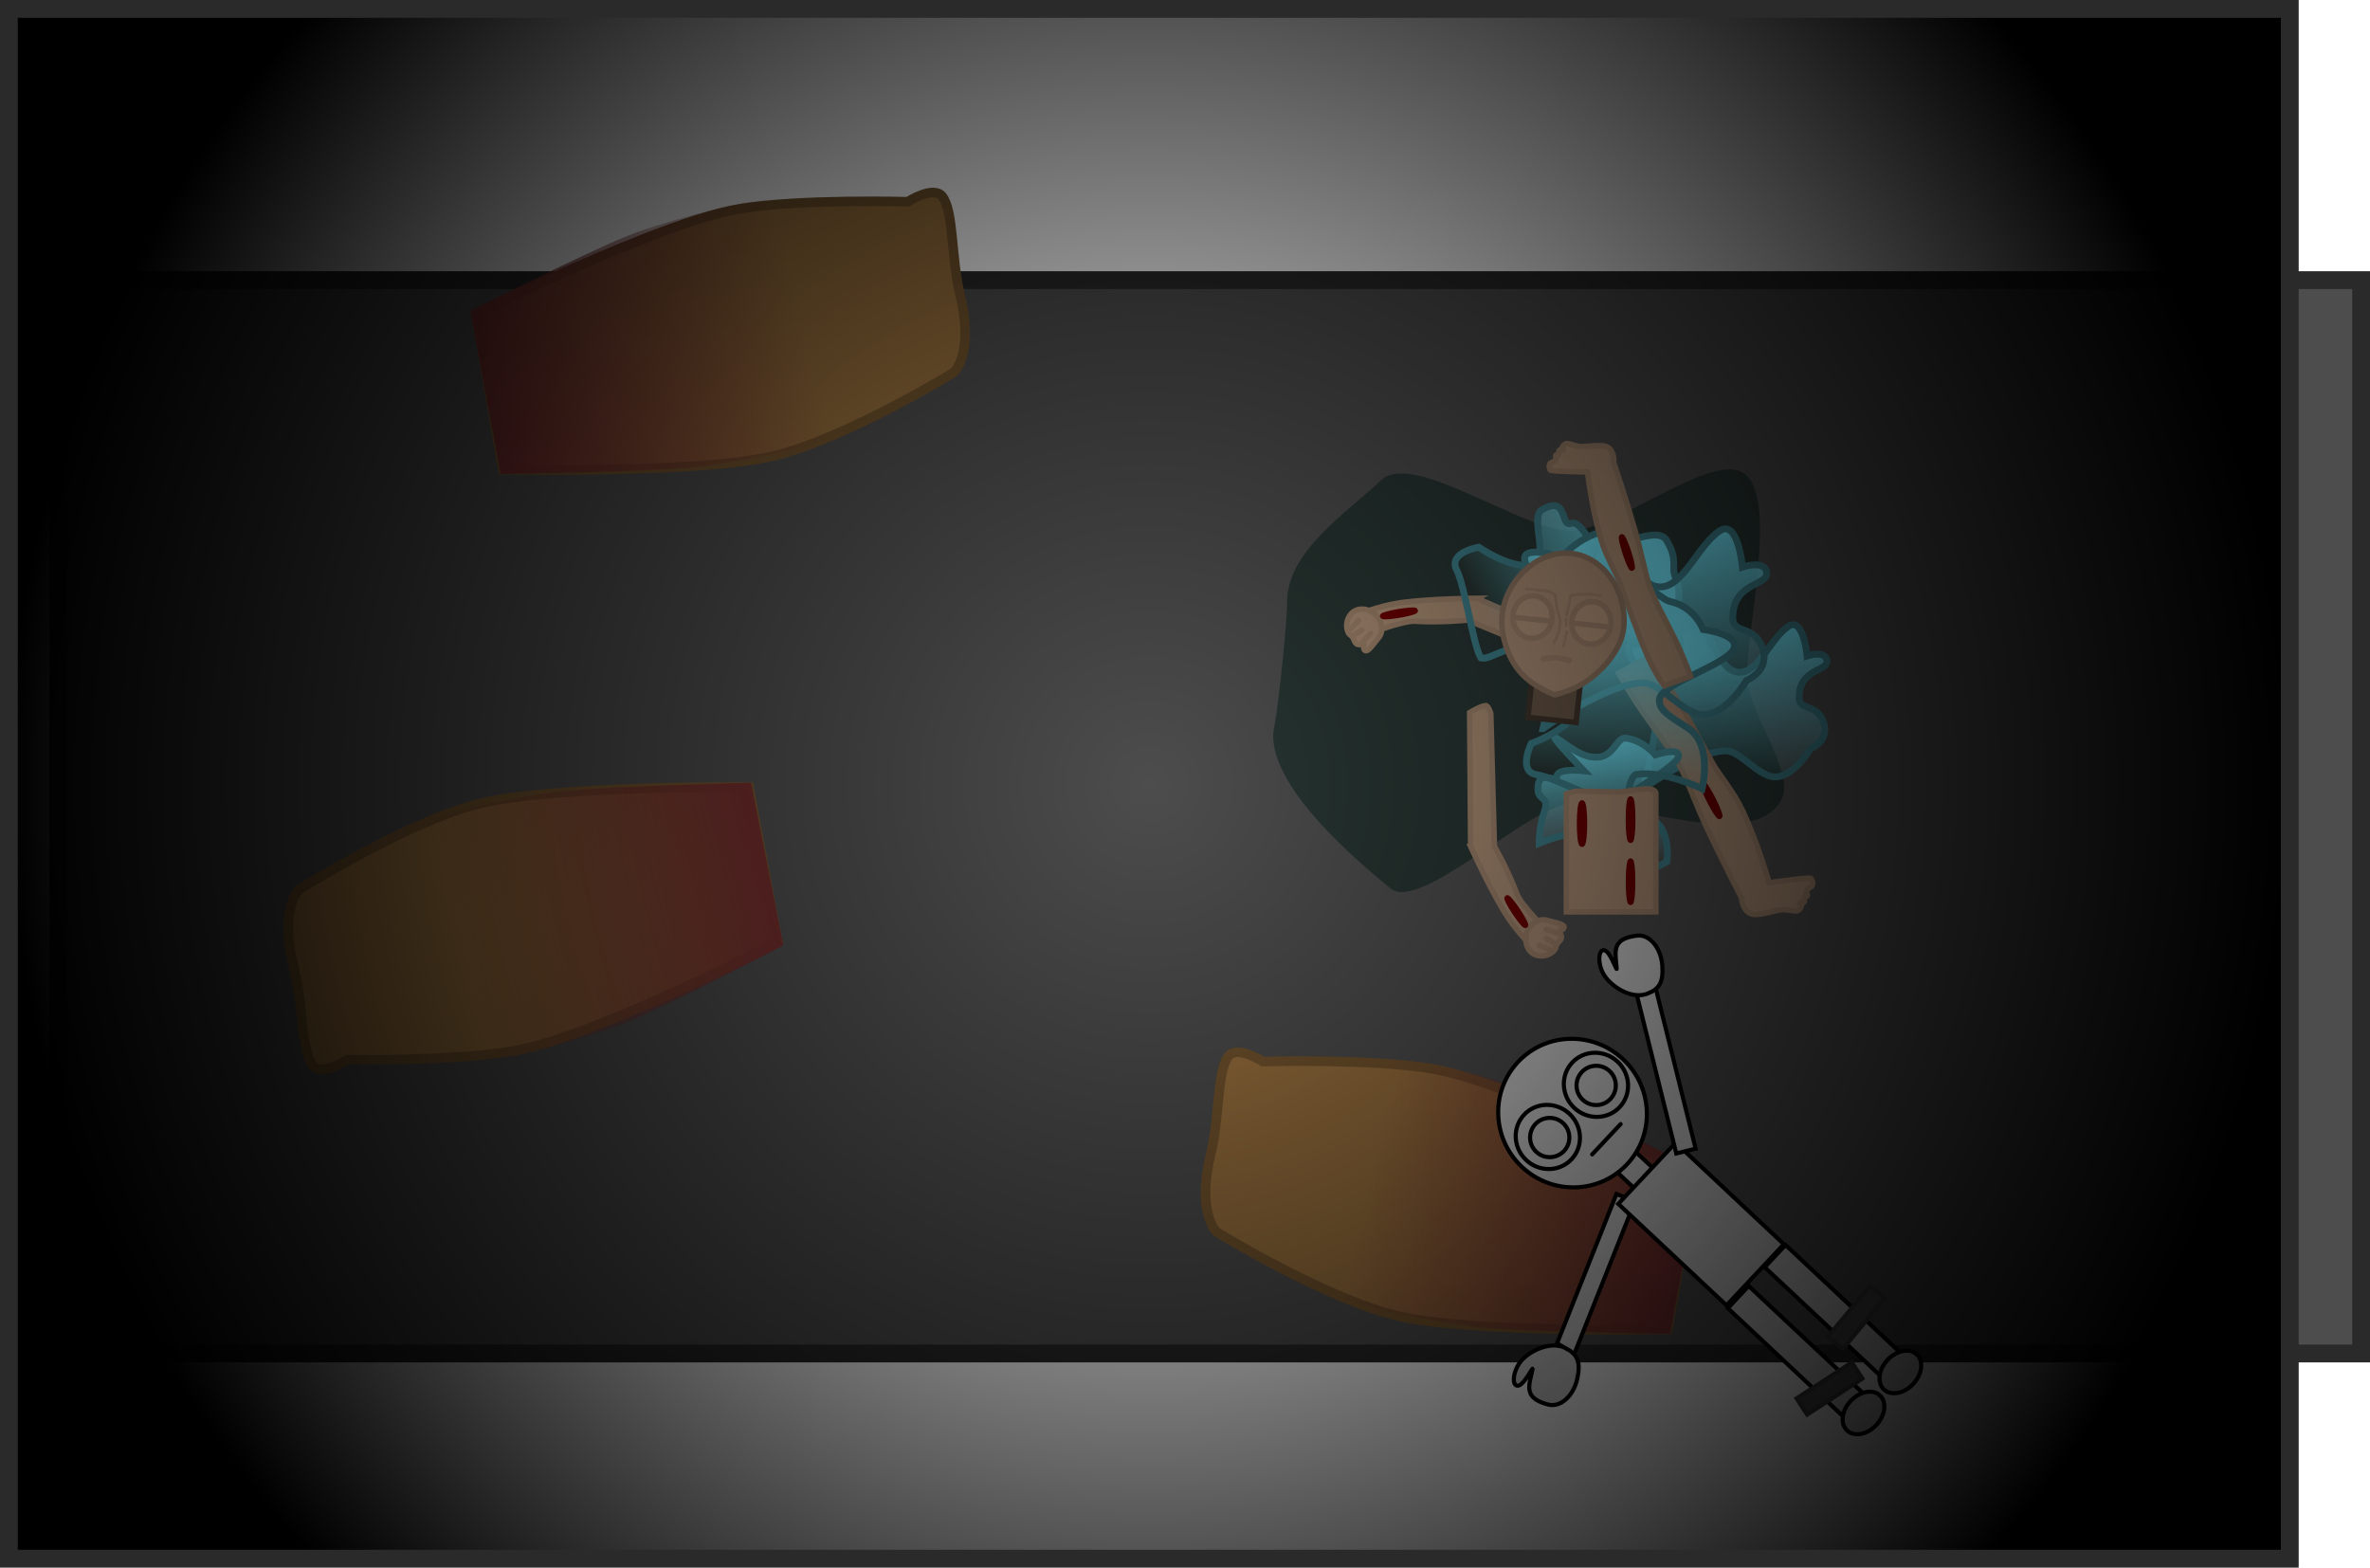 <svg version="1.1" xmlns="http://www.w3.org/2000/svg" xmlns:xlink="http://www.w3.org/1999/xlink" width="865.54" height="572.5" viewBox="0,0,865.54,572.5"><defs><linearGradient x1="453.984" y1="123.443" x2="453.984" y2="181.65" gradientUnits="userSpaceOnUse" id="color-1"><stop offset="0" stop-color="#71eaff"/><stop offset="1" stop-color="#71eaff" stop-opacity="0"/></linearGradient><linearGradient x1="403.582" y1="164.122" x2="403.582" y2="208.447" gradientUnits="userSpaceOnUse" id="color-2"><stop offset="0" stop-color="#71eaff"/><stop offset="1" stop-color="#71eaff" stop-opacity="0"/></linearGradient><linearGradient x1="419.369" y1="93.789" x2="366.424" y2="123.437" gradientUnits="userSpaceOnUse" id="color-3"><stop offset="0" stop-color="#71eaff"/><stop offset="1" stop-color="#71eaff" stop-opacity="0"/></linearGradient><linearGradient x1="424.586" y1="88.787" x2="424.586" y2="159.85" gradientUnits="userSpaceOnUse" id="color-4"><stop offset="0" stop-color="#71eaff"/><stop offset="1" stop-color="#71eaff" stop-opacity="0"/></linearGradient><linearGradient x1="414.272" y1="117.519" x2="407.262" y2="177.794" gradientUnits="userSpaceOnUse" id="color-5"><stop offset="0" stop-color="#71eaff"/><stop offset="1" stop-color="#71eaff" stop-opacity="0"/></linearGradient><linearGradient x1="-1.751" y1="35.617" x2="112.563" y2="8.442" gradientUnits="userSpaceOnUse" id="color-6"><stop offset="0" stop-color="#742e2e"/><stop offset="1" stop-color="#742e2e" stop-opacity="0"/></linearGradient><linearGradient x1="435.014" y1="349.617" x2="320.699" y2="322.442" gradientUnits="userSpaceOnUse" id="color-7"><stop offset="0" stop-color="#742e2e"/><stop offset="1" stop-color="#742e2e" stop-opacity="0"/></linearGradient><linearGradient x1="99.765" y1="210.749" x2="-14.218" y2="239.28" gradientUnits="userSpaceOnUse" id="color-8"><stop offset="0" stop-color="#742e2e"/><stop offset="1" stop-color="#742e2e" stop-opacity="0"/></linearGradient><radialGradient cx="240" cy="180" r="416.5" gradientUnits="userSpaceOnUse" id="color-9"><stop offset="0" stop-color="#000000" stop-opacity="0"/><stop offset="1" stop-color="#000000"/></radialGradient></defs><g transform="translate(179.75,106.25)"><g data-paper-data="{&quot;isPaintingLayer&quot;:true}" fill-rule="nonzero" stroke-linejoin="miter" stroke-miterlimit="10" stroke-dasharray="" stroke-dashoffset="0" style="mix-blend-mode: normal"><path d="M-158.46,388.053v-392h841v392z" fill="#4d4d4d" stroke="#2a2a2a" stroke-width="6.5" stroke-linecap="butt"/><path d="M458.247,140.959c0,12.164 18.234,35.531 12.409,45.223c-11.143,18.542 -52.917,0.949 -75.971,0.949c-15.29,0 -55.704,40.123 -66.67,31.042c-9.778,-8.097 -46.603,-38.135 -42.44,-58.862c1.888,-9.396 4.772,-39.698 4.772,-45.937c0,-18.413 22.075,-32.615 34.382,-44.316c11.378,-10.818 51.893,18.532 68.757,18.532c17.085,0 52.069,-29.332 63.782,-20.886c12.354,8.908 0.979,56.065 0.979,74.254z" fill="#283633" stroke="none" stroke-width="0" stroke-linecap="butt"/><path d="M420.551,181.65c0,0 5.051,-21.241 5.051,-30.381c0,-5.432 -9.142,-13.977 -10.486,-19.855c-1.169,-5.111 10.968,-0.995 10.968,-0.995c0,0 5.884,-7.077 14.265,-8.03c4.346,-0.494 6.852,16.63 15.071,16.872c7.097,0.21 11.406,-12.457 18.009,-16.797c5.498,-3.614 6.772,10.841 6.772,10.841c0,0 6.685,-2.236 7.252,1.567c0.637,4.266 -9.97,2.669 -10.145,13.499c-0.084,5.195 6.3,1.988 8.852,9.018c2.544,7.008 -4.757,9.83 -4.757,9.83c0,0 -5.712,10.074 -12.754,10.268c-5.941,0.164 -12.828,-9.547 -18.033,-9.547c-10.893,0 -30.066,13.71 -30.066,13.71z" data-paper-data="{&quot;index&quot;:null}" fill="url(#color-1)" stroke="#3d7f8a" stroke-width="2.5" stroke-linecap="butt"/><g fill="#ab8d74" stroke-width="2"><g stroke="#9d816a"><path d="M359.667,112.238l44.799,19.624c0,0 0.599,4.896 -0.044,6.365c-0.449,1.025 -3.412,0.563 -3.412,0.563l-44.832,-18.584c0,0 -9.841,1.038 -19.191,0.415c-4.206,-0.28 -16.723,4.525 -16.723,4.525c0,0 -2.123,-7.237 -2.002,-7.515c0.221,-0.504 7.616,-3.012 14.277,-3.876c11.075,-1.436 27.13,-1.517 27.13,-1.517z" stroke-linecap="butt"/><path d="M314.508,126.947c-0.468,-1.046 -1.406,-1.28 -1.797,-2.009c-1.217,-2.272 -0.634,-5.273 0.986,-7.05c2.14,-2.347 6.081,-2.239 8.803,0.243c2.722,2.481 3.194,6.396 1.054,8.743c-0.76,0.834 -2.965,4.155 -4.206,4.528c-0.321,0.097 -0.944,-0.163 -1.038,-0.697c-0.116,-0.66 0.308,-1.633 -0.102,-1.613c-0.887,0.045 -1.88,0.242 -2.555,-0.193c-0.528,-0.34 -0.857,-1.304 -1.147,-1.952z" stroke-linecap="butt"/><path d="M316.427,120.416l-2.968,2.921" stroke-linecap="round"/><path d="M315.002,125.596l2.68,-1.781" stroke-linecap="round"/><path d="M320.819,125.084l-2.918,3.048" stroke-linecap="round"/></g><path d="M331.255,118.39c-3.29,0.555 -6.004,0.727 -6.061,0.385c-0.058,-0.342 2.563,-1.069 5.853,-1.624c3.29,-0.555 6.004,-0.727 6.061,-0.385c0.058,0.342 -2.563,1.069 -5.853,1.624z" stroke="#6b0000" stroke-linecap="butt"/></g><g fill="#ab8d74" stroke-width="2" stroke-linecap="butt"><path d="M456.267,221.641c0,0 -7.069,-13.496 -13.287,-26.877c-3.776,-8.127 -6.552,-16.278 -9.216,-21.148c-3.506,-6.41 -9.847,-14.236 -14.138,-20.559c-5.289,-7.795 -8.235,-13.477 -8.235,-13.477l10.069,-5.506c0,0 3.657,3.232 8.373,10.433c5.165,7.885 11.598,20.108 15.824,27.837c2.385,4.362 7.667,10.331 11.018,17.468c5.84,12.44 9.659,26.324 9.659,26.324c0,0 17.046,-2.455 15.225,-1.459c-0.215,0.118 1.336,0.682 0.443,2.743c-0.052,0.119 -1.489,0.737 -1.89,1.577c-0.351,0.735 0.475,1.621 0.177,1.891c-0.798,0.722 -0.543,-0.675 -0.945,0.128c-0.472,0.944 0.228,1.671 -0.236,2.211c-0.804,0.935 -1.403,-0.376 -1.632,0.185c-0.219,0.536 0.632,0.508 0.646,0.892c0.029,0.824 -0.621,1.81 -1.615,2.118c-0.304,0.094 -4.551,-0.477 -4.86,-0.471c-3.543,0.078 -9.068,2.664 -12.037,1.476c-3.135,-1.254 -3.343,-5.786 -3.343,-5.786z" stroke="#9d816a"/><path d="M445.809,185.551c1.709,3.35 2.812,6.21 2.463,6.388c-0.348,0.178 -2.016,-2.394 -3.725,-5.744c-1.709,-3.35 -2.812,-6.21 -2.463,-6.388c0.348,-0.178 2.016,2.394 3.725,5.744z" stroke="#6b0000"/></g><path d="M408.104,215.627c-3.963,0 -6.924,-17.404 -11.448,-17.529c-5.363,-0.148 -14.281,3.601 -14.281,3.601c0,0 -0.013,-6.391 1.925,-11.727c1.943,-5.354 -2.332,-3.89 -2.395,-7.846c-0.133,-8.247 6.473,-1.81 6.958,-5.059c0.432,-2.896 9.764,-1.846 9.764,-1.846c0,0 -14.039,-14.596 -9.852,-11.844c5.028,3.305 9.289,7.077 14.693,6.918c6.259,-0.185 7.188,-7.352 10.498,-6.975c6.383,0.726 10.863,6.115 10.863,6.115c0,0 9.242,-3.134 8.352,0.758c-1.024,4.476 -29.521,19.141 -29.521,23.277c0,2.992 14.479,-3.283 19.827,-0.621c7.093,3.53 5.554,15.599 5.554,15.599c0,0 -12.642,7.18 -20.937,7.18z" data-paper-data="{&quot;index&quot;:null}" fill="url(#color-2)" stroke="#3d7f8a" stroke-width="2.5" stroke-linecap="butt"/><path d="M360.872,133.641c-2.651,-4.734 -5.731,-26.165 -8.608,-31.653c-3.41,-6.505 8.035,-8.396 8.035,-8.396c0,0 11.199,7.771 18.869,6.516c7.695,-1.259 -0.486,-17.448 4.196,-20.17c9.762,-5.676 6.492,6.521 10.697,4.927c3.748,-1.421 8.736,10.429 8.736,10.429c0,0 6.258,-13.578 5.771,-6.737c-0.585,8.217 16.52,-3.825 20.326,2.523c4.407,7.353 1.529,9.476 3.293,13.681c3.402,8.109 -1.378,15.279 -1.378,15.279c0,0 6.351,11.623 1.107,13.163c-6.032,1.771 -26.081,-13.973 -31.022,-11.206c-3.574,2.001 -2.922,6.612 -2.524,14.781c0.527,10.834 -14.918,17.068 -14.918,17.068c0,0 -2.648,-15.303 -9.801,-22.487c-2.28,-2.289 -11.438,4.674 -12.779,2.28z" data-paper-data="{&quot;index&quot;:null}" fill="url(#color-3)" stroke="#3d7f8a" stroke-width="2.5" stroke-linecap="butt"/><path d="M383.769,159.85c0,0 6.167,-25.932 6.167,-37.091c0,-6.632 -11.161,-17.064 -12.803,-24.24c-1.427,-6.239 13.39,-1.215 13.39,-1.215c0,0 7.183,-8.639 17.416,-9.803c5.305,-0.603 8.365,20.302 18.399,20.599c8.664,0.256 13.925,-15.208 21.987,-20.507c6.712,-4.412 8.268,13.235 8.268,13.235c0,0 8.161,-2.73 8.854,1.913c0.777,5.208 -12.171,3.258 -12.385,16.48c-0.103,6.342 7.691,2.427 10.807,11.01c3.106,8.556 -5.807,12.001 -5.807,12.001c0,0 -6.973,12.299 -15.571,12.536c-7.253,0.2 -15.661,-11.655 -22.015,-11.655c-13.299,0 -36.706,16.738 -36.706,16.738z" data-paper-data="{&quot;index&quot;:null}" fill="url(#color-4)" stroke="#3d7f8a" stroke-width="2.5" stroke-linecap="butt"/><path d="M412.275,188.272c-5.389,-0.627 -24.559,-10.692 -30.691,-11.578c-7.269,-1.049 -2.093,-11.431 -2.093,-11.431c0,0 12.86,-4.519 16.339,-11.469c3.49,-6.973 -14.422,-9.833 -13.883,-15.222c1.123,-11.236 9.089,-1.438 10.262,-5.779c1.046,-3.87 13.57,-0.966 13.57,-0.966c0,0 -7.334,-13.029 -2.076,-8.625c6.315,5.29 6.583,-15.628 13.958,-14.99c8.54,0.739 8.574,4.316 13.015,5.351c8.565,1.997 11.572,10.072 11.572,10.072c0,0 13.14,1.667 11.314,6.818c-2.1,5.925 -26.607,12.942 -27.262,18.567c-0.473,4.069 3.645,6.243 10.497,10.709c9.087,5.923 5.086,22.091 5.086,22.091c0,0 -13.951,-6.824 -23.964,-5.238c-3.191,0.505 -2.917,12.007 -5.643,11.69z" data-paper-data="{&quot;index&quot;:null}" fill="url(#color-5)" stroke="#3d7f8a" stroke-width="2.5" stroke-linecap="butt"/><g fill="#ab8d74" stroke-width="2"><g stroke="#9d816a"><path d="M357.335,202.909l-0.362,-48.907c0,0 4.226,-2.544 5.829,-2.556c1.119,-0.008 1.906,2.886 1.906,2.886l1.326,48.513c0,0 4.963,8.561 8.209,17.352c1.46,3.955 10.954,13.422 10.954,13.422c0,0 -5.741,4.891 -6.044,4.893c-0.55,0.004 -5.858,-5.724 -9.364,-11.453c-5.83,-9.526 -12.455,-24.15 -12.455,-24.15z" stroke-linecap="butt"/><path d="M389.19,238.136c-0.764,0.854 -0.595,1.806 -1.101,2.46c-1.577,2.038 -4.555,2.73 -6.838,1.976c-3.016,-0.996 -4.525,-4.638 -3.37,-8.136c1.155,-3.498 4.536,-5.526 7.552,-4.53c1.072,0.354 5.003,1.012 5.85,1.992c0.219,0.254 0.236,0.929 -0.213,1.232c-0.555,0.375 -1.617,0.385 -1.431,0.751c0.403,0.792 0.988,1.617 0.866,2.411c-0.095,0.621 -0.841,1.315 -1.314,1.844z" stroke-linecap="butt"/><path d="M386.321,240.567l-3.878,-1.518" stroke-linecap="round"/><path d="M387.754,238.237l-2.719,-1.72" stroke-linecap="round"/><path d="M388.887,234.555l-3.974,-1.42" stroke-linecap="round"/></g><path d="M374.544,226.338c1.849,2.777 3.113,5.185 2.825,5.377c-0.289,0.192 -2.022,-1.903 -3.871,-4.681c-1.849,-2.777 -3.113,-5.185 -2.825,-5.377c0.289,-0.192 2.022,1.903 3.871,4.681z" stroke="#6b0000" stroke-linecap="butt"/></g><g fill="#ab8d74" stroke-width="2" stroke-linecap="butt"><path d="M409.6,62.661c0,0 4.339,12.8 7.948,25.383c2.192,7.642 3.504,15.167 5.168,19.802c2.191,6.1 6.673,13.831 9.563,19.962c3.564,7.559 5.364,12.944 5.364,12.944l-9.582,3.441c0,0 -2.76,-3.336 -5.904,-10.295c-3.442,-7.621 -7.399,-19.218 -10.041,-26.573c-1.491,-4.151 -5.299,-10.109 -7.254,-16.825c-3.408,-11.706 -4.846,-24.399 -4.846,-24.399c0,0 -15.278,-0.193 -13.544,-0.815c0.205,-0.073 -1.077,-0.782 -0.011,-2.465c0.062,-0.097 1.406,-0.441 1.874,-1.122c0.408,-0.596 -0.194,-1.486 0.105,-1.682c0.799,-0.523 0.383,0.666 0.846,0.018c0.544,-0.762 0.03,-1.496 0.511,-1.905c0.833,-0.709 1.178,0.523 1.456,0.062c0.265,-0.44 -0.484,-0.532 -0.443,-0.871c0.088,-0.726 0.793,-1.501 1.707,-1.634c0.28,-0.041 3.923,1.044 4.195,1.081c3.116,0.419 8.314,-1.088 10.753,0.361c2.575,1.531 2.135,5.53 2.135,5.53z" stroke="#9d816a"/><path d="M413.802,95.73c-1.037,-3.171 -1.61,-5.829 -1.281,-5.937c0.33,-0.108 1.438,2.375 2.475,5.547c1.037,3.171 1.61,5.829 1.281,5.937c-0.33,0.108 -1.438,-2.375 -2.475,-5.547z" stroke="#6b0000"/></g><path d="M-3.143,50.708z" fill="#d6b091" stroke="#9d816a" stroke-width="2" stroke-linecap="butt"/><path d="M90.082,-29.948c21.813,-3.723 61.68,-2.625 61.68,-2.625c0,0 9.308,-5.968 12.535,-2.035c4.328,5.275 3.215,22.126 6.5,35.581c5.386,22.06 -2.172,28.743 -2.172,28.743c0,0 -39.373,24.264 -66.208,30.643c-26.673,6.341 -98.533,4.921 -98.533,4.921l-9.893,-56.751c0,0 66.591,-33.442 96.091,-38.478z" data-paper-data="{&quot;index&quot;:null}" fill="#9a713e" stroke="#74552e" stroke-width="3.5" stroke-linecap="butt"/><path d="M49.667,-20.208c8.422,-3.43 36.035,-12.142 62.817,-15.324c19.284,-2.291 41.092,0.306 41.092,0.306c0,0 19.129,54.461 14.078,64.543c-8.627,17.221 -61.131,29.386 -61.131,29.386c0,0 -21.796,4.875 -36.474,6.03c-18.776,1.478 -66.948,2.109 -66.948,2.109l-11.073,-59.554c0,0 40.307,-20.437 57.639,-27.496z" data-paper-data="{&quot;index&quot;:null}" fill="url(#color-6)" stroke="none" stroke-width="0" stroke-linecap="butt"/><path d="M436.406,364.708z" data-paper-data="{&quot;index&quot;:null}" fill="#d6b091" stroke="#9d816a" stroke-width="2" stroke-linecap="butt"/><path d="M343.18,284.052c29.501,5.035 96.091,38.478 96.091,38.478l-9.893,56.751c0,0 -71.86,1.419 -98.533,-4.921c-26.835,-6.379 -66.208,-30.643 -66.208,-30.643c0,0 -7.558,-6.684 -2.172,-28.743c3.285,-13.455 2.171,-30.306 6.5,-35.581c3.227,-3.933 12.535,2.035 12.535,2.035c0,0 39.868,-1.098 61.68,2.625z" data-paper-data="{&quot;index&quot;:null}" fill="#9a713e" stroke="#74552e" stroke-width="3.5" stroke-linecap="butt"/><path d="M383.595,293.792c17.332,7.059 57.639,27.496 57.639,27.496l-11.073,59.554c0,0 -48.171,-0.632 -66.948,-2.109c-14.678,-1.155 -36.474,-6.03 -36.474,-6.03c0,0 -52.504,-12.165 -61.131,-29.386c-5.05,-10.082 14.078,-64.543 14.078,-64.543c0,0 21.808,-2.596 41.092,-0.306c26.781,3.182 54.395,11.894 62.817,15.324z" data-paper-data="{&quot;index&quot;:null}" fill="url(#color-7)" stroke="none" stroke-width="0" stroke-linecap="butt"/><path d="M100.978,195.642z" fill="#d6b091" stroke="#9d816a" stroke-width="2" stroke-linecap="butt"/><path d="M8.717,277.4c-21.767,3.982 -61.645,3.358 -61.645,3.358c0,0 -9.237,6.078 -12.51,2.184c-4.391,-5.223 -3.478,-22.086 -6.922,-35.501c-5.647,-21.994 1.83,-28.767 1.83,-28.767c0,0 39.082,-24.73 65.839,-31.428c26.596,-6.657 98.468,-6.093 98.468,-6.093l10.567,56.629c0,0 -66.188,34.232 -95.627,39.617z" data-paper-data="{&quot;index&quot;:null}" fill="#9a713e" stroke="#74552e" stroke-width="3.5" stroke-linecap="butt"/><path d="M49.014,267.181c-8.38,3.53 -35.888,12.57 -62.63,16.07c-19.256,2.52 -41.093,0.183 -41.093,0.183c0,0 -19.775,-54.23 -14.845,-64.371c8.421,-17.322 60.777,-30.11 60.777,-30.11c0,0 21.736,-5.133 36.4,-6.463c18.757,-1.701 66.918,-2.905 66.918,-2.905l11.781,59.418c0,0 -40.061,20.914 -57.308,28.179z" data-paper-data="{&quot;index&quot;:null}" fill="url(#color-8)" stroke="none" stroke-width="0" stroke-linecap="butt"/><g fill="#cecece" stroke="#000000" stroke-width="1.5" stroke-linecap="butt"><path d="M391.79,396.761l-6.765,-2.692l25.569,-64.267l6.765,2.692z"/><path d="M392.308,386.231c4.032,2.24 5.307,4.856 3.975,11.042c-1.332,6.185 -6.115,10.614 -10.576,9.442c-7.174,-1.885 -7.477,-4.929 -6.63,-9.094c0.243,-1.196 0.581,-2.484 0.878,-3.864c0.264,-1.225 -3.461,6.597 -5.696,6.056c-2.105,-0.509 -1.207,-6.179 1.851,-9.427c3.579,-3.801 11.051,-7.016 16.199,-4.155z"/></g><path d="M417.923,328.496l-9.527,-8.936l6.885,-7.341l9.527,8.936z" fill="#cecece" stroke="#000000" stroke-width="1.5" stroke-linecap="butt"/><path d="M413.01,280.581c10.998,10.316 11.649,27.489 1.454,38.358c-10.195,10.868 -27.374,11.316 -38.372,1c-10.998,-10.316 -11.649,-27.489 -1.454,-38.358c10.195,-10.868 27.374,-11.316 38.372,-1z" fill="#cecece" stroke="#000000" stroke-width="1.5" stroke-linecap="butt"/><path d="M393.443,300.542c4.787,4.49 5.126,11.907 0.757,16.565c-4.369,4.658 -11.792,4.794 -16.579,0.303c-4.787,-4.49 -5.126,-11.907 -0.757,-16.565c4.369,-4.658 11.792,-4.794 16.579,-0.303z" fill="#cecece" stroke="#000000" stroke-width="1.5" stroke-linecap="butt"/><path d="M411.013,281.497c4.787,4.49 5.126,11.907 0.757,16.565c-4.369,4.658 -11.792,4.794 -16.579,0.303c-4.787,-4.49 -5.126,-11.907 -0.757,-16.565c4.369,-4.658 11.792,-4.794 16.579,-0.303z" fill="#cecece" stroke="#000000" stroke-width="1.5" stroke-linecap="butt"/><path d="M391.128,303.949c2.89,2.71 3.035,7.25 0.324,10.14c-2.71,2.89 -7.25,3.035 -10.14,0.324c-2.89,-2.71 -3.035,-7.25 -0.324,-10.14c2.71,-2.89 7.25,-3.035 10.14,-0.324z" fill="#cecece" stroke="#000000" stroke-width="1.5" stroke-linecap="butt"/><path d="M408.093,284.924c2.89,2.71 3.035,7.25 0.324,10.14c-2.71,2.89 -7.25,3.035 -10.14,0.324c-2.89,-2.71 -3.035,-7.25 -0.324,-10.14c2.71,-2.89 7.25,-3.035 10.14,-0.324z" fill="#cecece" stroke="#000000" stroke-width="1.5" stroke-linecap="butt"/><path d="M412.12,304.262l-10.401,11.089" fill="none" stroke="#000000" stroke-width="1.5" stroke-linecap="round"/><path d="M450.777,370.47l-39.514,-37.064l20.949,-22.334l39.514,37.064z" fill="#cecece" stroke="#000000" stroke-width="1.5" stroke-linecap="butt"/><g data-paper-data="{&quot;index&quot;:null}" fill="#cecece" stroke="#000000" stroke-width="1.5" stroke-linecap="butt"><path d="M439.507,313.249l-7.065,1.758l-16.704,-67.119l7.065,-1.758z"/><path d="M406.408,250.341c-2.594,-3.629 -2.722,-9.369 -0.568,-9.59c2.287,-0.235 4.928,8.016 4.831,6.767c-0.109,-1.407 -0.271,-2.729 -0.351,-3.947c-0.279,-4.241 0.43,-7.216 7.792,-8.121c4.578,-0.562 8.723,4.468 9.212,10.777c0.489,6.308 -1.126,8.729 -5.422,10.408c-5.486,2.143 -12.458,-2.045 -15.494,-6.293z"/></g><path d="M495.153,412.681l-43.888,-41.166l7.618,-8.122l43.888,41.166z" fill="#cecece" stroke="#000000" stroke-width="1.5" stroke-linecap="butt"/><path d="M506.823,403.369c2.588,2.427 1.996,7.262 -1.321,10.798c-3.317,3.537 -8.104,4.436 -10.692,2.009c-2.588,-2.427 -1.996,-7.262 1.321,-10.798c3.317,-3.537 8.104,-4.436 10.692,-2.009z" fill="#cecece" stroke="#000000" stroke-width="1.5" stroke-linecap="butt"/><path d="M508.611,397.706l-43.888,-41.166l7.618,-8.122l43.888,41.166z" fill="#cecece" stroke="#000000" stroke-width="1.5" stroke-linecap="butt"/><path d="M520.281,388.395c2.588,2.427 1.996,7.262 -1.321,10.798c-3.317,3.537 -8.104,4.436 -10.692,2.009c-2.588,-2.427 -1.996,-7.262 1.321,-10.798c3.317,-3.537 8.104,-4.436 10.692,-2.009z" fill="#cecece" stroke="#000000" stroke-width="1.5" stroke-linecap="butt"/><path d="M508.66,367.837l-15.392,18.532l-5.436,-4.515l15.392,-18.532z" fill="#515151" stroke="#404040" stroke-width="1.5" stroke-linecap="butt"/><path d="M500.419,397.227l-20.188,13.146l-3.856,-5.922l20.188,-13.146z" fill="#515151" stroke="#404040" stroke-width="1.5" stroke-linecap="butt"/><path d="M378.271,155.74l1.808,-17.013l17.589,1.869l-1.808,17.013z" fill="#675546" stroke="#3f342b" stroke-width="2" stroke-linecap="butt"/><path d="M413.241,123.017c-0.806,7.582 -7.081,15.239 -14.061,19.864c-4.676,3.098 -11.092,4.631 -11.092,4.631c0,0 -7.709,-2.679 -12.639,-8.302c-5.039,-5.748 -7.294,-14.511 -6.614,-20.911c1.345,-12.66 12.965,-23.749 25.227,-22.446c12.262,1.303 20.524,14.504 19.178,27.164z" fill="#ab8d74" stroke="#8e7561" stroke-width="2" stroke-linecap="butt"/><path d="M387.066,119.851c-0.453,4.26 -4.015,7.374 -7.956,6.955c-3.941,-0.419 -6.77,-4.212 -6.317,-8.472c0.453,-4.26 4.015,-7.374 7.956,-6.955c3.941,0.419 6.77,4.212 6.317,8.472z" fill="#b5957b" stroke="#9d816a" stroke-width="2" stroke-linecap="butt"/><path d="M373.862,119.25l11.39,1.21" fill="none" stroke="#9d816a" stroke-width="2" stroke-linecap="round"/><path d="M408.563,121.989c-0.453,4.26 -4.015,7.374 -7.956,6.955c-3.941,-0.419 -6.77,-4.212 -6.317,-8.472c0.453,-4.26 4.015,-7.374 7.956,-6.955c3.941,0.419 6.77,4.212 6.317,8.472z" fill="#b5957b" stroke="#9d816a" stroke-width="2" stroke-linecap="butt"/><path d="M406.749,122.598l-11.39,-1.21" fill="none" stroke="#9d816a" stroke-width="2" stroke-linecap="round"/><path d="M383.943,134.375c0,0 3.017,-0.501 4.505,-0.419c1.652,0.091 4.966,0.94 4.966,0.94" fill="none" stroke="#9d816a" stroke-width="2" stroke-linecap="round"/><path d="M377.715,108.83l7.892,0.741l2.579,1.343l0.653,4.832l1.25,4.701l-0.556,4.315l-1.764,3.798" fill="none" stroke="#9d816a" stroke-width="1" stroke-linecap="round"/><path d="M393.429,113.707l0.458,-2.479l2.667,-0.397l4.386,-0.117l3.728,0.591" fill="none" stroke="#9d816a" stroke-width="1" stroke-linecap="round"/><path d="M393.327,114.669l-0.975,3.687" fill="none" stroke="#9d816a" stroke-width="1" stroke-linecap="round"/><path d="M392.242,122.135l-0.043,-2.337" fill="none" stroke="#9d816a" stroke-width="1" stroke-linecap="round"/><path d="M392.488,124.397l-1.245,5.311" fill="none" stroke="#9d816a" stroke-width="1" stroke-linecap="round"/><path d="M392.282,226.773v-43.069c0,0 2.602,-0.982 3.853,-1.001c2.474,-0.037 7.046,0.129 14.241,0.282c3.127,0.067 8.65,-1.196 11.701,-1.151c2.525,0.037 2.9,1.388 2.9,1.388v43.552z" fill="#ab8d74" stroke="#9d816a" stroke-width="2" stroke-linecap="butt"/><path d="M398.917,194.525c0,4.164 -0.405,7.54 -0.905,7.54c-0.5,0 -0.905,-3.376 -0.905,-7.54c0,-4.164 0.405,-7.54 0.905,-7.54c0.5,0 0.905,3.376 0.905,7.54z" fill="#bd0000" stroke="#6b0000" stroke-width="2" stroke-linecap="butt"/><path d="M416.501,215.758c0,4.164 -0.338,7.54 -0.754,7.54c-0.416,0 -0.754,-3.376 -0.754,-7.54c0,-4.164 0.338,-7.54 0.754,-7.54c0.416,0 0.754,3.376 0.754,7.54z" fill="#bd0000" stroke="#6b0000" stroke-width="2" stroke-linecap="butt"/><path d="M416.531,193.077c0,4.164 -0.351,7.54 -0.784,7.54c-0.433,0 -0.784,-3.376 -0.784,-7.54c0,-4.164 0.351,-7.54 0.784,-7.54c0.433,0 0.784,3.376 0.784,7.54z" fill="#bd0000" stroke="#6b0000" stroke-width="2" stroke-linecap="butt"/><path d="M-176.5,463v-566h833v566z" fill="url(#color-9)" stroke="#2a2a2a" stroke-width="6.5" stroke-linecap="butt"/></g></g></svg>